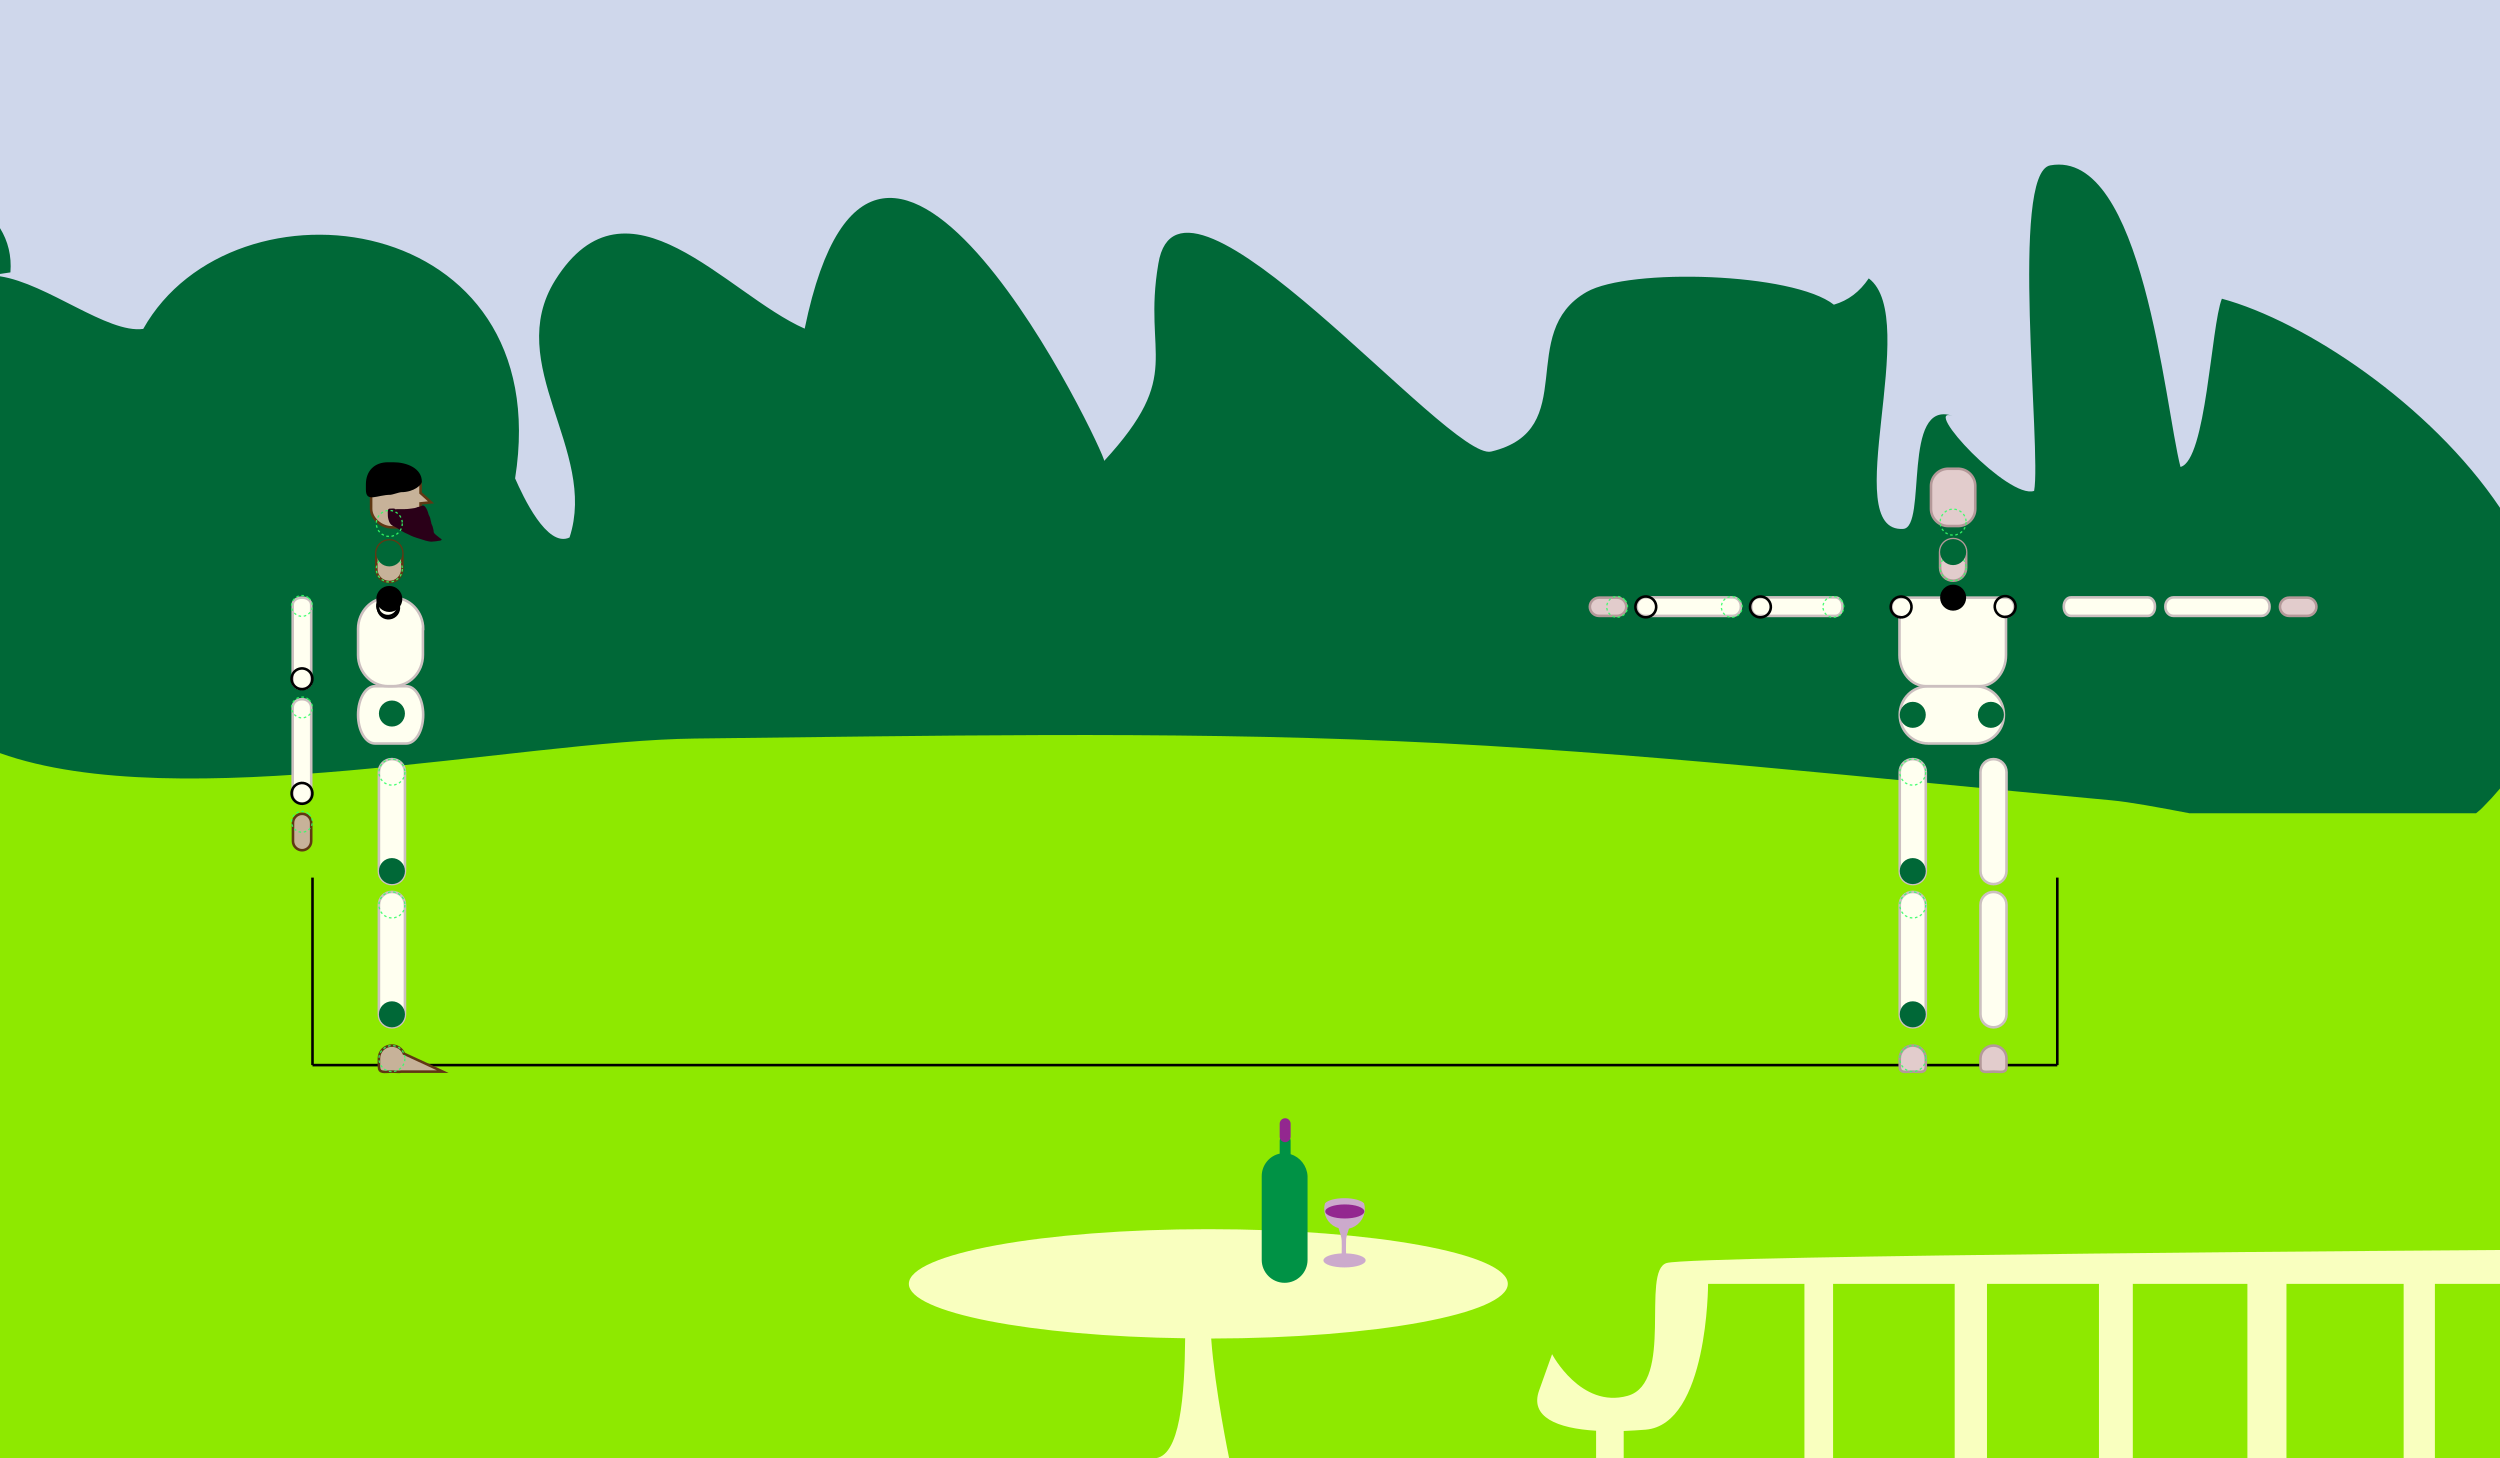 <?xml version="1.0" encoding="UTF-8"?>
<!-- Generator: Adobe Illustrator 20.0.0, SVG Export Plug-In . SVG Version: 6.00 Build 0)  -->
<svg xmlns="http://www.w3.org/2000/svg" xmlns:xlink="http://www.w3.org/1999/xlink" version="1.1" x="0px" y="0px" viewBox="0 0 960 560" style="enable-background:new 0 0 960 560;" xml:space="preserve">
<rect x="0" y="0" width="960" height="560" fill="#333333" stroke="none"/>
<style type="text/css">
	.grass{fill:#8EE900;}
	.sky{fill:#CFD7EB;}
	.treefoliage{fill:#006837;}
	.furniture{fill:#F9FFBF;}
	.wine{fill:#93278F;}
	.wineglass{fill:#CCAACC;}
	.winebottle{fill:#009245;}
	.bottlecap{fill:#93278F;}
	.st0{fill:#006837;}
	.st1{fill:none;stroke:#000000;stroke-miterlimit:10;}
	.person2flesh{fill:#C7B299;stroke:#603813;stroke-miterlimit:10;}
	.cricketclothes{fill:#FFFFF0;stroke:#CCC0C0;stroke-miterlimit:10;}
	.sprue{fill:none;stroke:#FF0000;stroke-width:2;stroke-miterlimit:10;}
	.backcloth{opacity:0.3;fill:#95D7E4;}
	.socket{fill:none;stroke:#FF0000;stroke-width:0.5;stroke-miterlimit:10;stroke-dasharray:1;}
	.ball{opacity:0.9;fill:none;stroke:#33FF66;stroke-width:0.5;stroke-miterlimit:10;stroke-dasharray:1;}
	.person1flesh{fill:#E2CCCC;stroke:#B49999;stroke-miterlimit:10;}
	.person2hair{fill:#2A0018;}
</style>
<g id="Sky">
	<rect class="sky" width="960" height="280"/>
</g>
<g id="Ground">
	<g>
		<rect y="280" class="grass" width="960" height="280"/>
	</g>
</g>
<g id="Treeline">
	<g>
		<g>
			<path class="treefoliage" d="M960,195c-26.8-39.9-75.1-71.7-106.8-80.3c-4.2,10.6-6,62.2-15.9,64.6c-6.1-23.8-14.4-122.2-50-115.8     c-15.6,2.8-3.3,109.4-6.2,125c-9.8,3.4-43.6-32.9-31.3-28.8c-19.7-6.7-9.6,42.9-19,43.4c-25.3,1.5,7.3-80.9-13.2-96.2     c-3.5,5.2-7.9,8.5-13.4,10.1c-15.6-12.3-78.5-14.2-94.9-4.9c-27.5,15.7-2,53-36.7,61.3c-16.2,3.9-119.6-122.6-127.8-72.1     c-6.1,35.8,10.2,42-20.8,75.7c1.2-1.3-86.8-187.7-115-50.8c-30-13.2-68.2-62.7-95.8-18.6c-20.2,32.4,16.5,65.3,5.5,98.8     c-8.7,4.1-17.9-15.9-20.9-22.7C214.2,80.3,89.6,64.8,55,126.3c-13.7,1.9-36.8-17.4-55-20.2v183.1c68.4,24.5,199.2-4.8,266.8-5.6     c89.8-1,179.7-2.9,269.5,1c91.6,3.9,183,14.4,274.3,22.7c7.5,0.7,18.1,2.7,30.2,5h110c0.9-0.7,1.7-1.4,2.5-2.2     c2.4-2.4,4.6-4.8,6.7-7.3V195z"/>
		</g>
		<g>
			<path class="treefoliage" d="M749.9,159.7c0.2,0.1,0.5,0.2,0.7,0.3C750.4,159.9,750.1,159.8,749.9,159.7z"/>
		</g>
		<g>
			<path class="treefoliage" d="M0,87.6v17.6l4-0.6C4.5,98.3,3.1,92.6,0,87.6z"/>
		</g>
	</g>
</g>
<g id="Buildings">
</g>
<g id="Cricketers">
	<g id="pitch">
		<line class="st1" x1="120" y1="409" x2="790" y2="409"/><!-- pitch is 2012 cm (670 pixels) between stumps, therefore scale on this line is 3 cm = 1 px -->
		<line class="st1" x1="120" y1="409" x2="120" y2="337"/><!-- however, to make the people larger, each stump is about 72
			cm (72 pixels) high -->
		<line class="st1" x1="790" y1="409" x2="790" y2="337"/><!-- therefore scale on this line is 1 cm = 1 px -->
	</g>
		<g id="person-1-front" transform="translate(600, 150)">
			<g id="person-1-front-body">
				<g id="person-1-front-pelvis-group">
					<g id="person-1-front-pelvis">
						<path id="person-1-front-pelvis-shape" class="cricketclothes" d="M169.5,124.5c0-6.1-4.9-11-11-11h-18c-6.1,0-11,4.9-11,11        l0,0c0,6.1,4.9,11,11,11h18C164.6,135.5,169.5,130.6,169.5,124.5L169.5,124.5z"/>
					</g>
					<g id="person-1-front-pelvis-socket-legs-right">
						<circle class="st0" cx="134.5" cy="124.5" r="5"/>
					</g>
					<g id="person-1-front-pelvis-socket-legs-left">
						<circle class="st0" cx="164.5" cy="124.5" r="5"/>
					</g>
				</g>
				<g id="person-1-front-arms">
					<g id="person-1-front-arms-right">
						<g id="person-1-front-arms-right-lower-group">
							<g id="person-1-front-arms-right-hand-group">
								<!--gid = person-1-front-arms-right-hand--><!--component-detected, new component = person-1-front-arms-left-hand--><!--$newComponent/@x = 150--><!--$ball/@cx = 21--><g id="person-1-front-arms-right-hand">
									<path id="person-1-front-arms-right-hand-shape" class="person1flesh" d="M10.5,83c0,1.9,1.6,3.5,3.5,3.5h7           c1.9,0,3.5-1.6,3.5-3.5l0,0c0-1.9-1.6-3.5-3.5-3.5h-7C12.1,79.5,10.5,81.1,10.5,83L10.5,83z"/>
								</g><use xlink:href="#person-1-front-arms-right-hand" id="person-1-front-arms-left-hand" transform="translate(150 0) scale(-1 1) translate(-150 0)"/>
								
									<ellipse id="person-1-front-arms-right-hand-ball" transform="matrix(0.754 -0.657 0.657 0.754 -49.383 34.254)" class="ball" cx="21" cy="83" rx="4" ry="4"/>
							</g>
							<!--gid = person-1-front-arms-right-lower--><!--component-detected, new component = person-1-front-arms-left-lower--><!--$newComponent/@x = 150--><!--$ball/@cx = 65--><g id="person-1-front-arms-right-lower">
								<path id="person-1-front-arms-right-lower-shape" class="cricketclothes" d="M28.5,83.1c0,1.9,1.4,3.4,3.1,3.4h33.8          c1.7,0,3.1-1.5,3.1-3.4v-0.3c0-1.9-1.4-3.4-3.1-3.4H31.6c-1.7,0-3.1,1.5-3.1,3.4V83.1z"/>
							</g><use xlink:href="#person-1-front-arms-right-lower" id="person-1-front-arms-left-lower" transform="translate(150 0) scale(-1 1) translate(-150 0)"/>
							
								<ellipse id="person-1-front-arms-right-lower-ball" transform="matrix(0.754 -0.657 0.657 0.754 -38.542 63.176)" class="ball" cx="65" cy="83" rx="4" ry="4"/>
							<g id="person-1-front-arms-right-lower-socket" class="st1">
								<ellipse transform="matrix(0.754 -0.657 0.657 0.754 -46.673 41.484)" class="st2" cx="32" cy="83" rx="4" ry="4"/>
							</g>
						</g>
						<!--gid = person-1-front-arms-right-upper--><!--component-detected, new component = person-1-front-arms-left-upper--><!--$newComponent/@x = 150--><!--$ball/@cx = 104--><g id="person-1-front-arms-right-upper">
							<path id="person-1-front-arms-right-upper-shape" class="cricketclothes" d="M72.5,83.1c0,1.9,1.2,3.4,2.7,3.4h29.6         c1.5,0,2.7-1.5,2.7-3.4v-0.3c0-1.9-1.2-3.4-2.7-3.4H75.2c-1.5,0-2.7,1.5-2.7,3.4V83.1z"/>
						</g><use xlink:href="#person-1-front-arms-right-upper" id="person-1-front-arms-left-upper" transform="translate(150 0) scale(-1 1) translate(-150 0)"/>
						
							<ellipse id="person-1-front-arms-right-upper-ball" transform="matrix(0.754 -0.657 0.657 0.754 -28.933 88.811)" class="ball" cx="104" cy="83" rx="4" ry="4"/>
						<g id="person-1-front-arms-right-upper-socket" class="st1">
							<ellipse transform="matrix(0.754 -0.657 0.657 0.754 -35.832 70.406)" class="st2" cx="76" cy="83" rx="4" ry="4"/>
						</g>
					</g>
				</g>
				<g id="person-1-front-legs">
					<g id="person-1-front-legs-right">
						<g id="person-1-front-legs-right-upper-group">
							<g id="person-1-front-legs-right-lower-group">
								<g id="person-1-front-legs-right-foot-group">
									<!--gid = person-1-front-legs-right-foot--><!--component-detected, new component = person-1-front-legs-left-foot--><!--$newComponent/@x = 150--><!--$ball/@cx = 134.5--><g id="person-1-front-legs-right-foot">
										<path id="person-1-front-legs-right-foot-shape" class="person1flesh" d="M139.5,259.5c0,2.8-2.2,2-5,2l0,0            c-2.8,0-5,0.8-5-2v-3c0-2.8,2.2-5,5-5l0,0c2.8,0,5,2.2,5,5V259.5z"/>
									</g><use xlink:href="#person-1-front-legs-right-foot" id="person-1-front-legs-left-foot" transform="translate(150 0) scale(-1 1) translate(-150 0)"/>
									<circle id="person-1-front-legs-right-foot-ball" class="ball" cx="134.5" cy="256.5" r="5"/>
								</g>
								<!--gid = person-1-front-legs-right-lower--><!--component-detected, new component = person-1-front-legs-left-lower--><!--$newComponent/@x = 150--><!--$ball/@cx = 134.5--><g id="person-1-front-legs-right-lower">
									<path id="person-1-front-legs-right-lower-shape" class="cricketclothes" d="M139.5,197.5c0-2.8-2.2-5-5-5l0,0           c-2.8,0-5,2.2-5,5v42c0,2.8,2.2,5,5,5l0,0c2.8,0,5-2.2,5-5V197.5z"/>
								</g><use xlink:href="#person-1-front-legs-right-lower" id="person-1-front-legs-left-lower" transform="translate(150 0) scale(-1 1) translate(-150 0)"/>
								<circle id="person-1-front-legs-right-lower-ball" class="ball" cx="134.5" cy="197.5" r="5"/>
								<g id="person-1-front-legs-right-lower-socket">
									<circle class="st0" cx="134.5" cy="239.5" r="5"/>
								</g>
							</g>
							<!--gid = person-1-front-legs-right-upper--><!--component-detected, new component = person-1-front-legs-left-upper--><!--$newComponent/@x = 150--><!--$ball/@cx = 134.5--><g id="person-1-front-legs-right-upper">
								<path id="person-1-front-legs-right-upper-shape" class="cricketclothes" d="M139.5,146.5c0-2.8-2.2-5-5-5l0,0          c-2.8,0-5,2.2-5,5v38c0,2.8,2.2,5,5,5l0,0c2.8,0,5-2.2,5-5V146.5z"/>
							</g><use xlink:href="#person-1-front-legs-right-upper" id="person-1-front-legs-left-upper" transform="translate(150 0) scale(-1 1) translate(-150 0)"/>
							<circle id="person-1-front-legs-upper-right-ball" class="ball" cx="134.5" cy="146.5" r="5"/>
							<g id="person-1-front-legs-right-upper-socket">
								<circle class="st0" cx="134.5" cy="184.5" r="5"/>
							</g>
						</g>
					</g>
				</g>
				<g id="person-1-front-headneck">
					<g id="person-1-front-neck-group">
						<g id="person-1-front-head-group">
							<g id="person-1-front-head">
								<path id="person-1-front-head-shape" class="person1flesh" d="M158.5,36.6c0-3.6-3-6.6-6.6-6.6h-3.8c-3.6,0-6.6,3-6.6,6.6          v8.8c0,3.6,3,6.6,6.6,6.6h3.8c3.6,0,6.6-3,6.6-6.6V36.6z"/>
							</g>
							<circle id="person-1-front-head-ball" class="ball" cx="150" cy="50.5" r="5"/>
						</g>
						<g id="person-1-front-neck">
							<path id="person-1-front-neck-shape" class="person1flesh" d="M155,62c0-2.8-2.2-5-5-5l0,0c-2.8,0-5,2.2-5,5v6         c0,2.8,2.2,5,5,5l0,0c2.8,0,5-2.2,5-5V62z"/>
						</g>
						<circle id="person-1-front-headneck-ball" class="ball" cx="150" cy="68" r="5"/>
						<g id="person-1-front-neck-socket">
							<circle class="st0" cx="150" cy="62" r="5"/>
						</g>
					</g>
				</g>
				<g id="person-1-front-torso-group">
					<g id="person-1-front-torso">
						<path id="person-1-front-torso-shape" class="cricketclothes" d="M170.5,86.8c1.7,0,3-1.8,3-3.6v-0.3c0-1.9-1.3-3.4-3-3.4        h-7.1h-3.2h-20.5h-3.2h-7.1c-1.7,0-3,1.5-3,3.4v0.3c0,1.9,1.3,3.6,3,3.6V92v9.5c0,6.6,4.6,12,10.2,12h20.5        c5.7,0,10.2-5.4,10.2-12V92V86.8z"/>
					</g>
					<g id="person-1-front-torso-socket-arms-right" class="st1">
						<ellipse transform="matrix(0.754 -0.657 0.657 0.754 -22.527 105.901)" class="st2" cx="130" cy="83" rx="4" ry="4"/>
					</g>
					<g id="person-1-front-torso-socket-arms-left" class="st1">
						<ellipse transform="matrix(0.657 -0.754 0.754 0.657 -4.294 156.557)" class="st2" cx="170" cy="83" rx="4" ry="4"/>
					</g>
					<circle id="person-1-front-headneck-socket" class="st3" cx="150" cy="79.5" r="5"/>
				</g>
			</g>
		</g>
		<g id="person-2-right" transform="translate(-600, -150)">
			<g id="person-2-right-body">
				<g id="person-2-right-headneck">
					<g id="person-2-right-neck-group">
						<g id="person-2-right-head-group">
							<g id="person-2-right-head">
								<path id="person-2-right-head-shape" class="person2flesh" d="M765.5,342.9l-4-3.6v-2.7c0-3.6-2.8-6.1-6.9-6.1h-4.2          c-4.1,0-7.9,2.5-7.9,6.1v8.8c0,3.6,3.8,7.1,7.9,7.1h4.2c4.1,0,6.9-3.5,6.9-7.1v-2.1L765.5,342.9z"/>
								<g>
									<path class="person2hair" d="M752.4,345.5c1.8,0,3.6,0.1,5.4-0.2c0.5-0.1,1-0.1,1.4-0.2c0.4-0.1,0.8-0.2,1.2-0.4           c0.4-0.1,0.8-0.1,1.1-0.3c0.3-0.1,0.7-0.3,1-0.3c0.7,0.1,1.2,1.1,1.5,1.7c0.3,0.6,0.4,1.2,0.6,1.8c0.2,0.5,0.5,0.9,0.6,1.4           c0.1,0.6,0.3,1.2,0.4,1.7c0.1,0.3,0,0.4,0.2,0.7c0.1,0.2,0.2,0.5,0.3,0.7c0.1,0.5,0.3,1,0.4,1.6c0,0.2,0,0.5,0.1,0.8           c0.1,0.3,0.6,0.7,0.8,0.9c0.5,0.4,1,0.8,1.5,1.2c0.1,0.1,0.7,0.4,0.7,0.6c0,0.4-1,0.5-1.3,0.5c-0.8,0.2-1.7,0.2-2.6,0.3           c-0.8,0-1.5-0.2-2.3-0.4c-1.2-0.4-2.3-0.7-3.5-1.1c-0.7-0.2-1.4-0.5-2.1-0.8c-0.7-0.4-1.5-0.7-2.3-1.1           c-0.5-0.3-1.1-0.6-1.6-0.9c-0.4-0.2-0.6-0.4-0.9-0.6c-0.7-0.5-1.5-0.8-2.2-1.2c-0.9-0.5-1.3-1.2-1.6-2.3           c-0.3-0.9-0.3-1.9-0.3-2.9c0-0.3,0-0.6,0.1-0.9c0.2-0.5,0.6-0.5,1-0.5c0.6,0,1.5-0.2,1.9,0.3"/>
								</g>
								<path class="st6" d="M762,335c0,1-2.8,4-8,4c-0.5,0-3.5,1-4,1c-5.2,0-9.5,3.2-9.5-2c0-0.5,0-1.5,0-2c0-5.2,3.3-8.5,8.5-8.5          c0.5,0,1.5,0,2,0C756.2,327.5,762,329.8,762,335C762,335.5,762,334.5,762,335z"/>
							</g>
							<circle id="person-2-right-head-ball" class="ball" cx="749.5" cy="351" r="5"/>
						</g>
						<g id="person-2-right-neck">
							<path id="person-2-right-neck-shape" class="person2flesh" d="M754.5,362.5c0-2.8-2.2-5-5-5l0,0c-2.8,0-5,2.2-5,5v6         c0,2.8,2.2,5,5,5l0,0c2.8,0,5-2.2,5-5V362.5z"/>
						</g>
						<circle id="person-2-right-headneck-ball" class="ball" cx="749.5" cy="368.5" r="5"/>
						<g id="person-2-right-neck-socket">
							<circle class="st0" cx="749.5" cy="362.5" r="5"/>
						</g>
					</g>
				</g>
				<g id="person-2-right-pelvis-group">
					<g id="person-2-right-pelvis-socket-legs-left">
						<circle class="st0" cx="750.5" cy="424" r="5"/>
					</g>
					<g id="person-2-right-pelvis">
						<path id="person-2-right-pelvis-shape" class="cricketclothes" d="M762.5,424.5c0-6.1-2.9-11-6.5-11h-12        c-3.6,0-6.5,4.9-6.5,11l0,0c0,6.1,2.9,11,6.5,11h12C759.6,435.5,762.5,430.6,762.5,424.5L762.5,424.5z"/>
					</g>
					<g id="person-2-right-pelvis-socket-legs-right">
						<circle class="st0" cx="750.5" cy="424" r="5"/>
					</g>
				</g>
				<g id="person-2-right-torso-group">
					<g id="person-2-right-torso">
						<path id="person-2-right-torso-shape" class="cricketclothes" d="M762.5,391.5c0-6.6-5.2-12-11.5-12H749        c-6.4,0-11.5,5.4-11.5,12v10c0,6.6,5.2,12,11.5,12h1.9c6.4,0,11.5-5.4,11.5-12V391.5z"/>
					</g>
					<circle id="person-2-right-headneck-socket" class="st3" cx="749.5" cy="380" r="5"/>
					<g id="person-2-right-torso-socket-arms-right" class="st1">
						<ellipse transform="matrix(0.657 -0.754 0.754 0.657 -31.965 695.703)" class="st2" cx="749" cy="383" rx="4" ry="4"/>
					</g>
					<g id="person-2-right-torso-socket-arms-left" class="st1">
						<ellipse transform="matrix(0.754 -0.657 0.657 0.754 -67.209 586.697)" class="st2" cx="749" cy="383" rx="4" ry="4"/>
					</g>
				</g>
				<g id="person-2-right-legs-right">
					<g id="person-2-right-legs-right-upper-group">
						<g id="person-2-right-legs-right-lower-group">
							<g id="person-2-right-legs-right-foot-group">
								<g id="person-2-right-legs-right-foot">
									<path id="person-2-right-legs-right-foot-shape" class="person2flesh" d="M770,561.5l-14.9-6.9c-0.7-1.8-2.5-3.1-4.6-3.1           c-2.8,0-5,2.2-5,5v3c0,2.8,2.2,2,5,2c1.5,0,2.8,0.2,3.7,0H770z"/>
								</g>
								<circle id="person-2-right-legs-right-foot-ball" class="ball" cx="750.5" cy="556.5" r="5"/>
							</g>
							<g id="person-2-right-legs-right-lower">
								<path id="person-2-right-legs-right-lower-shape" class="cricketclothes" d="M755.5,497.5c0-2.8-2.2-5-5-5l0,0          c-2.8,0-5,2.2-5,5v42c0,2.8,2.2,5,5,5l0,0c2.8,0,5-2.2,5-5V497.5z"/>
							</g>
							<g id="person-2-right-legs-right-lower-socket">
								<circle class="st0" cx="750.5" cy="539.5" r="5"/>
							</g>
							<circle id="person-2-right-legs-right-lower-ball" class="ball" cx="750.5" cy="497.5" r="5"/>
						</g>
						<g id="person-2-right-legs-right-upper">
							<path id="person-2-right-legs-right-upper-shape" class="cricketclothes" d="M755.5,446.5c0-2.8-2.2-5-5-5l0,0         c-2.8,0-5,2.2-5,5v38c0,2.8,2.2,5,5,5l0,0c2.8,0,5-2.2,5-5V446.5z"/>
						</g>
						<circle id="person-2-right-legs-upper-right-ball" class="ball" cx="750.5" cy="446.5" r="5"/>
						<g id="person-2-right-legs-right-upper-socket">
							<circle class="st0" cx="750.5" cy="484.5" r="5"/>
						</g>
					</g>
				</g>
				<g id="person-2-right-arms-right">
					<g id="person-2-right-arms-right-lower-group">
						<g id="person-2-right-arms-right-hand-group">
							<g id="person-2-right-arms-right-hand">
								<path id="person-2-right-arms-right-hand-shape" class="person2flesh" d="M716,476.5c1.9,0,3.5-1.6,3.5-3.5v-7          c0-1.9-1.6-3.5-3.5-3.5l0,0c-1.9,0-3.5,1.6-3.5,3.5v7C712.5,474.9,714.1,476.5,716,476.5L716,476.5z"/>
							</g>
							
								<ellipse id="person-2-right-arms-right-hand-ball" transform="matrix(0.657 -0.754 0.754 0.657 -105.824 699.277)" class="ball" cx="716" cy="466" rx="4" ry="4"/>
						</g>
						<g id="person-2-right-arms-right-lower">
							<path id="person-2-right-arms-right-lower-shape" class="cricketclothes" d="M716.1,458.5c1.9,0,3.4-1.4,3.4-3.1v-33.8         c0-1.7-1.5-3.1-3.4-3.1h-0.3c-1.9,0-3.4,1.4-3.4,3.1v33.8c0,1.7,1.5,3.1,3.4,3.1H716.1z"/>
						</g>
						
							<ellipse id="person-2-right-arms-right-lower-ball" transform="matrix(0.657 -0.754 0.754 0.657 -72.64 684.273)" class="ball" cx="716" cy="422" rx="4" ry="4"/>
						<g id="person-2-right-arms-right-lower-socket" class="st1">
							<ellipse transform="matrix(0.657 -0.754 0.754 0.657 -97.511 695.584)" class="st2" cx="716" cy="455" rx="4" ry="4"/>
						</g>
					</g>
					<g id="person-2-right-arms-right-upper">
						<path id="person-2-right-arms-right-upper-shape" class="cricketclothes" d="M716.1,414.5c1.9,0,3.4-1.2,3.4-2.7v-29.6        c0-1.5-1.5-2.7-3.4-2.7h-0.3c-1.9,0-3.4,1.2-3.4,2.7v29.6c0,1.5,1.5,2.7,3.4,2.7H716.1z"/>
					</g>
					
						<ellipse id="person-2-right-arms-right-upper-ball" transform="matrix(0.657 -0.754 0.754 0.657 -43.246 670.906)" class="ball" cx="716" cy="383" rx="4" ry="4"/>
					<g id="person-2-right-arms-right-upper-socket" class="st1">
						<ellipse transform="matrix(0.657 -0.754 0.754 0.657 -64.349 680.503)" class="st2" cx="716" cy="411" rx="4" ry="4"/>
					</g>
				</g>
			</g>
		</g>

</g>
<g id="Spectator">
</g>
<g id="Foreground">
	<path class="furniture" d="M640,485c-10,3,3,46-15,51s-29-16-29-16s0,0-5,14c-3.6,10.1,6.8,14.5,21.9,15.4V560h10.6v-10.5   c2.8-0.1,5.6-0.3,8.4-0.5c24-2,24-56,24-56h37v67h11v-67h46.7v67H763v-67h43v67h13v-67h44v67h15v-67h45v67h12v-67h25v-13   C960,480,650,482,640,485z"/>
	<path class="furniture" d="M579,493c0-11.6-51.5-21-115-21s-115,9.4-115,21c0,11,46.7,20.1,106.1,20.9   c-0.2,21.4-1.8,46.1-12.1,46.1c7.8,0,29,0,29,0s-5.5-26.4-6.9-46C528.1,513.9,579,504.5,579,493z"/>
	<g class="alcohol"><!-- add class alcohol to object -->
		<path class="winebottle" d="M495.6,443.2c0,0,0-0.1,0-0.1v-5c0-1.2-1-2.1-2.1-2.1c-1.2,0-2.1,1-2.1,2.1v4.9
			c-3.9,0.8-6.9,4.4-6.9,8.6v32.2c0,4.8,3.9,8.8,8.8,8.8h0c4.8,0,8.8-3.9,8.8-8.8v-32.2C501.9,447.7,499.2,444.3,495.6,443.2z"/>
		<path class="bottlecap" d="M493.5,438.6L493.5,438.6c-1.2,0-2.1-1-2.1-2.1v-5c0-1.2,1-2.1,2.1-2.1l0,0c1.2,0,2.1,1,2.1,2.1v5
			C495.6,437.6,494.6,438.6,493.5,438.6z"/>
	</g>
	<g class="alcohol"><!-- add class alcohol to object -->
		<path class="wineglass" d="M516.9,481.3c-0.1-1.7,0-3.8,0-4.9c-0.1-1.1,0.6-3.1,1.1-4.6c3.5-0.8,6.1-3.9,6.1-7.6
			c0-0.7-0.1-1.4-0.3-2.1c-0.9-1.1-3.9-2-7.5-2s-6.5,0.8-7.5,2c-0.2,0.7-0.3,1.4-0.3,2.1c0,3.5,2.3,6.5,5.5,7.4
			c0.5,1.5,1.2,3.7,1.2,4.8c0,1,0.1,3.2,0,4.9c-4,0.2-7,1.3-7,2.7c0,1.5,3.6,2.7,8.1,2.7s8.1-1.2,8.1-2.7
			C524.5,482.6,521.1,481.4,516.9,481.3z"/>
		<ellipse class="wine" cx="516.4" cy="465.2" rx="7.5" ry="2.7"/>
	</g>
</g>
</svg>
